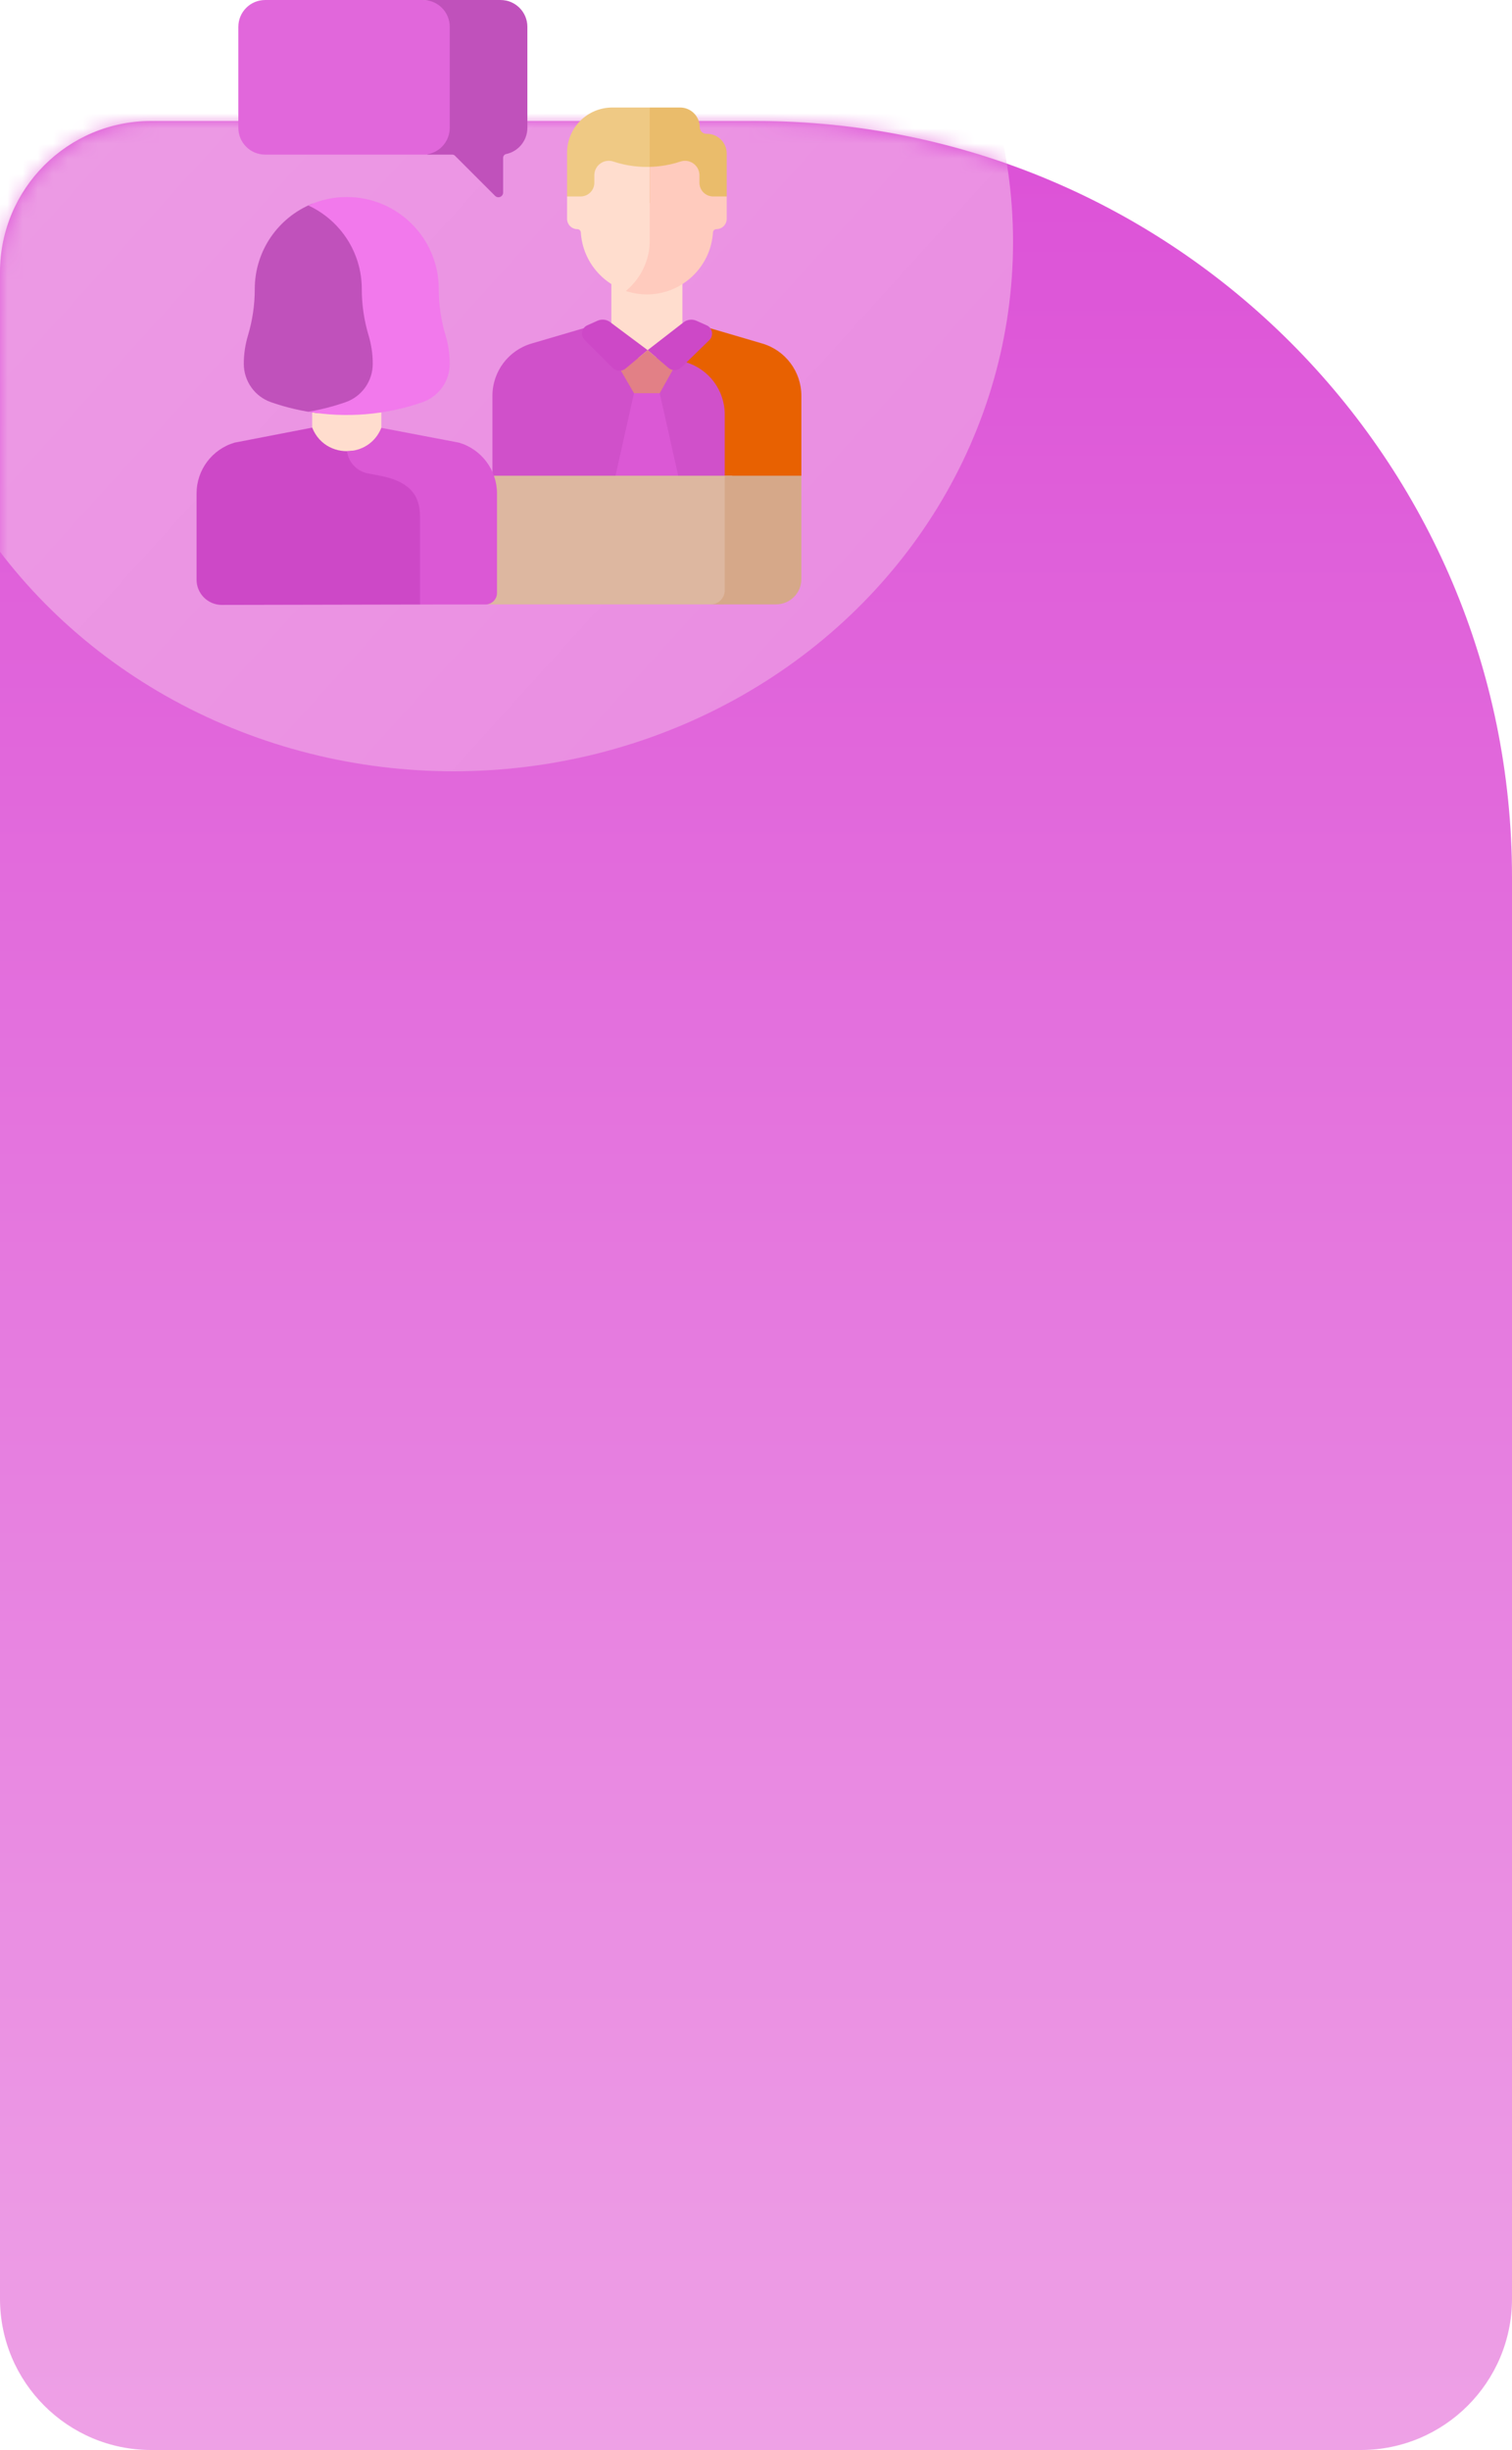 <svg width="100" height="162" viewBox="0 0 100 162" fill="none" xmlns="http://www.w3.org/2000/svg">
<path d="M0 18C0 12.477 4.477 8 10 8H50C77.614 8 100 30.386 100 58V152C100 157.523 95.523 162 90 162H10C4.477 162 0 157.523 0 152V18Z" fill="url(#paint0_linear_1_1050)"/>
<mask id="mask0_1_1050" style="mask-type:alpha" maskUnits="userSpaceOnUse" x="0" y="8" width="100" height="154">
<path d="M0 18C0 12.477 4.477 8 10 8H50C77.614 8 100 30.386 100 58V162H0V18Z" fill="url(#paint1_linear_1_1050)"/>
</mask>
<g mask="url(#mask0_1_1050)">
<ellipse cx="30" cy="16" rx="37" ry="35" fill="url(#paint2_linear_1_1050)"/>
</g>
<g clip-path="url(#clip0_1_1050)">
<path d="M42.971 7.109H40.497C38.844 7.109 37.504 8.449 37.504 10.102V12.989L38.228 13.425H43.258V7.635L42.971 7.109Z" fill="#EFC984"/>
<path d="M48.418 27.218C48.418 25.582 47.34 24.142 45.77 23.681L41.392 22.395L41.395 21.458H39.437L35.157 22.714C33.622 23.164 32.569 24.572 32.569 26.171V33.007H48.418L48.418 27.218Z" fill="#D050CA"/>
<path d="M50.413 22.714L46.134 21.458H41.07L41.066 22.691L45.344 23.947C46.879 24.397 47.932 25.805 47.932 27.403V33.008H53V26.171C53 24.572 51.947 23.164 50.413 22.714Z" fill="#E86101"/>
<path d="M45.205 33.008L43.633 25.999H41.931L40.359 33.008H45.205Z" fill="#DB58D5"/>
<path d="M45.134 22.319V18.541H40.433V22.319C40.433 23.618 42.783 23.733 42.783 23.733C42.783 23.733 45.134 23.617 45.134 22.319Z" fill="#FFDDCE"/>
<path d="M43.156 17.012C43.229 16.69 43.258 16.36 43.258 16.03V11.023C42.352 11.084 41.437 10.97 40.564 10.682L40.563 10.681C39.944 10.477 39.308 10.938 39.308 11.588V12.084C39.308 12.584 38.903 12.989 38.403 12.989H37.504V14.469C37.504 14.847 37.811 15.153 38.189 15.153C38.308 15.153 38.405 15.247 38.413 15.366C38.535 17.311 39.927 18.912 41.77 19.349C42.451 18.743 42.946 17.932 43.156 17.012Z" fill="#FFDDCE"/>
<path d="M46.762 8.849H46.718C46.476 8.849 46.279 8.652 46.279 8.409C46.279 7.691 45.697 7.109 44.979 7.109H42.971V13.425H47.338L48.063 12.989V10.149C48.063 9.431 47.48 8.849 46.762 8.849Z" fill="#EABC6B"/>
<path d="M47.164 12.989C46.664 12.989 46.259 12.584 46.259 12.084V11.589C46.259 10.938 45.622 10.477 45.004 10.682C44.343 10.9 43.658 11.017 42.971 11.035V15.878C42.971 16.202 42.943 16.527 42.87 16.843C42.653 17.799 42.121 18.635 41.392 19.24C41.829 19.386 42.297 19.467 42.784 19.467C45.109 19.467 47.01 17.655 47.154 15.366C47.162 15.247 47.259 15.153 47.378 15.153C47.756 15.153 48.063 14.847 48.063 14.469V12.989H47.164V12.989Z" fill="#FFCBBE"/>
<path d="M39.517 21.207L38.847 21.508C38.465 21.679 38.373 22.18 38.669 22.477L40.523 24.334C40.758 24.562 41.128 24.577 41.38 24.366L42.834 23.152L40.355 21.3C40.113 21.119 39.792 21.084 39.517 21.207Z" fill="#CD48C7"/>
<path d="M45.211 21.311L42.834 23.152L44.2 24.32C44.45 24.534 44.822 24.523 45.06 24.295L46.915 22.489C47.218 22.193 47.127 21.685 46.741 21.513L46.058 21.209C45.779 21.084 45.453 21.124 45.211 21.311Z" fill="#CD48C7"/>
<path d="M48.419 39.169L48.418 31.456H22.511V39.962H47.913C48.198 39.81 48.397 39.512 48.419 39.169Z" fill="#DDB7A0"/>
<path d="M47.933 31.457V39.082C47.901 39.568 47.507 39.962 47.021 39.962H51.329C52.252 39.962 53 39.214 53 38.291V31.457H47.933Z" fill="#D6A889"/>
<path d="M25.22 29.196V25.521H20.648V29.196C20.648 30.458 22.934 30.57 22.934 30.57C22.934 30.57 25.22 30.458 25.22 29.196Z" fill="#FFDDCE"/>
<path d="M23.042 26.78C24.155 26.394 24.901 25.345 24.901 24.166C24.9 23.515 24.805 22.867 24.618 22.242C24.311 21.216 24.154 20.151 24.154 19.08V19.077C24.153 16.615 22.73 14.487 20.663 13.465C18.428 14.365 16.851 16.553 16.85 19.109V19.112C16.85 20.153 16.698 21.189 16.399 22.186C16.217 22.793 16.124 23.423 16.124 24.056C16.124 25.202 16.849 26.222 17.931 26.597C18.952 26.952 20.001 27.194 21.06 27.326C21.729 27.188 22.391 27.006 23.042 26.78Z" fill="#C051BB"/>
<path d="M29.471 22.186C29.172 21.189 29.02 20.153 29.019 19.112V19.109C29.018 15.75 26.294 13.027 22.935 13.027C22.026 13.027 21.164 13.228 20.389 13.585C22.477 14.549 23.927 16.659 23.927 19.109V19.112C23.928 20.153 24.08 21.189 24.379 22.186C24.561 22.793 24.653 23.423 24.653 24.056C24.654 25.202 23.929 26.222 22.847 26.597C22.042 26.877 21.22 27.086 20.389 27.227C22.905 27.653 25.502 27.443 27.938 26.597C29.02 26.221 29.746 25.202 29.745 24.056C29.745 23.423 29.652 22.793 29.471 22.186Z" fill="#F279EC"/>
<path d="M30.369 8.453V1.772C30.369 0.143 28.952 0.002 27.974 0.001H17.535C16.557 0.001 15.764 0.794 15.764 1.772V8.453C15.764 9.431 16.557 10.224 17.535 10.224H28.254L28.686 10.201C29.215 10.172 29.716 9.924 30.029 9.497C30.243 9.205 30.369 8.844 30.369 8.453Z" fill="#E167DB"/>
<path d="M33.108 0.001H27.974C28.952 0.001 29.745 0.794 29.745 1.772V8.453C29.745 9.305 29.143 10.017 28.342 10.186C28.309 10.193 28.28 10.206 28.254 10.224H29.91C29.978 10.224 30.044 10.251 30.092 10.3L32.743 12.95C32.94 13.147 33.276 13.008 33.276 12.729V10.437C33.276 10.317 33.358 10.21 33.476 10.186C34.277 10.017 34.879 9.305 34.879 8.453V1.772C34.879 0.794 34.086 0.001 33.108 0.001Z" fill="#C051BB"/>
<path d="M28.154 33.895C28.154 32.34 27.279 31.589 25.637 31.236L24.709 31.06C24.042 30.933 23.528 30.43 23.366 29.796C22.301 29.979 21.13 29.476 20.653 28.289L20.648 28.275L15.517 29.268C14.025 29.706 13 31.074 13 32.629V38.328C13 39.252 13.75 40.001 14.674 39.999L27.778 39.972L28.145 39.691L28.154 33.895Z" fill="#CD48C7"/>
<path d="M32.116 39.968C32.533 39.965 32.87 39.626 32.87 39.209V32.629C32.87 31.075 31.845 29.706 30.353 29.268L25.22 28.29C24.808 29.314 23.88 29.828 22.95 29.832C23.043 30.562 23.595 31.164 24.334 31.304L25.261 31.481C26.903 31.834 27.778 32.584 27.778 34.139V39.973L32.116 39.968Z" fill="#DB58D5"/>
<path d="M44.2 24.32L42.834 23.152L41.38 24.366C41.286 24.445 41.176 24.492 41.063 24.508L41.931 25.999H43.633L44.492 24.461C44.387 24.44 44.286 24.394 44.2 24.32Z" fill="#E28086"/>
</g>
<defs>
<linearGradient id="paint0_linear_1_1050" x1="50" y1="8" x2="50" y2="162" gradientUnits="userSpaceOnUse">
<stop stop-color="#DC51D7"/>
<stop offset="1" stop-color="#EEA1E6"/>
</linearGradient>
<linearGradient id="paint1_linear_1_1050" x1="50" y1="8" x2="50" y2="162" gradientUnits="userSpaceOnUse">
<stop stop-color="#F67A83"/>
<stop offset="1" stop-color="#F9AE97"/>
</linearGradient>
<linearGradient id="paint2_linear_1_1050" x1="1.736" y1="-9.5" x2="56.405" y2="39.986" gradientUnits="userSpaceOnUse">
<stop stop-color="#ED9DE5"/>
<stop offset="1" stop-color="#EA8EE2"/>
</linearGradient>
<clipPath id="clip0_1_1050">
<rect width="40" height="40" fill="white" transform="translate(13)"/>
</clipPath>
</defs>
</svg>
